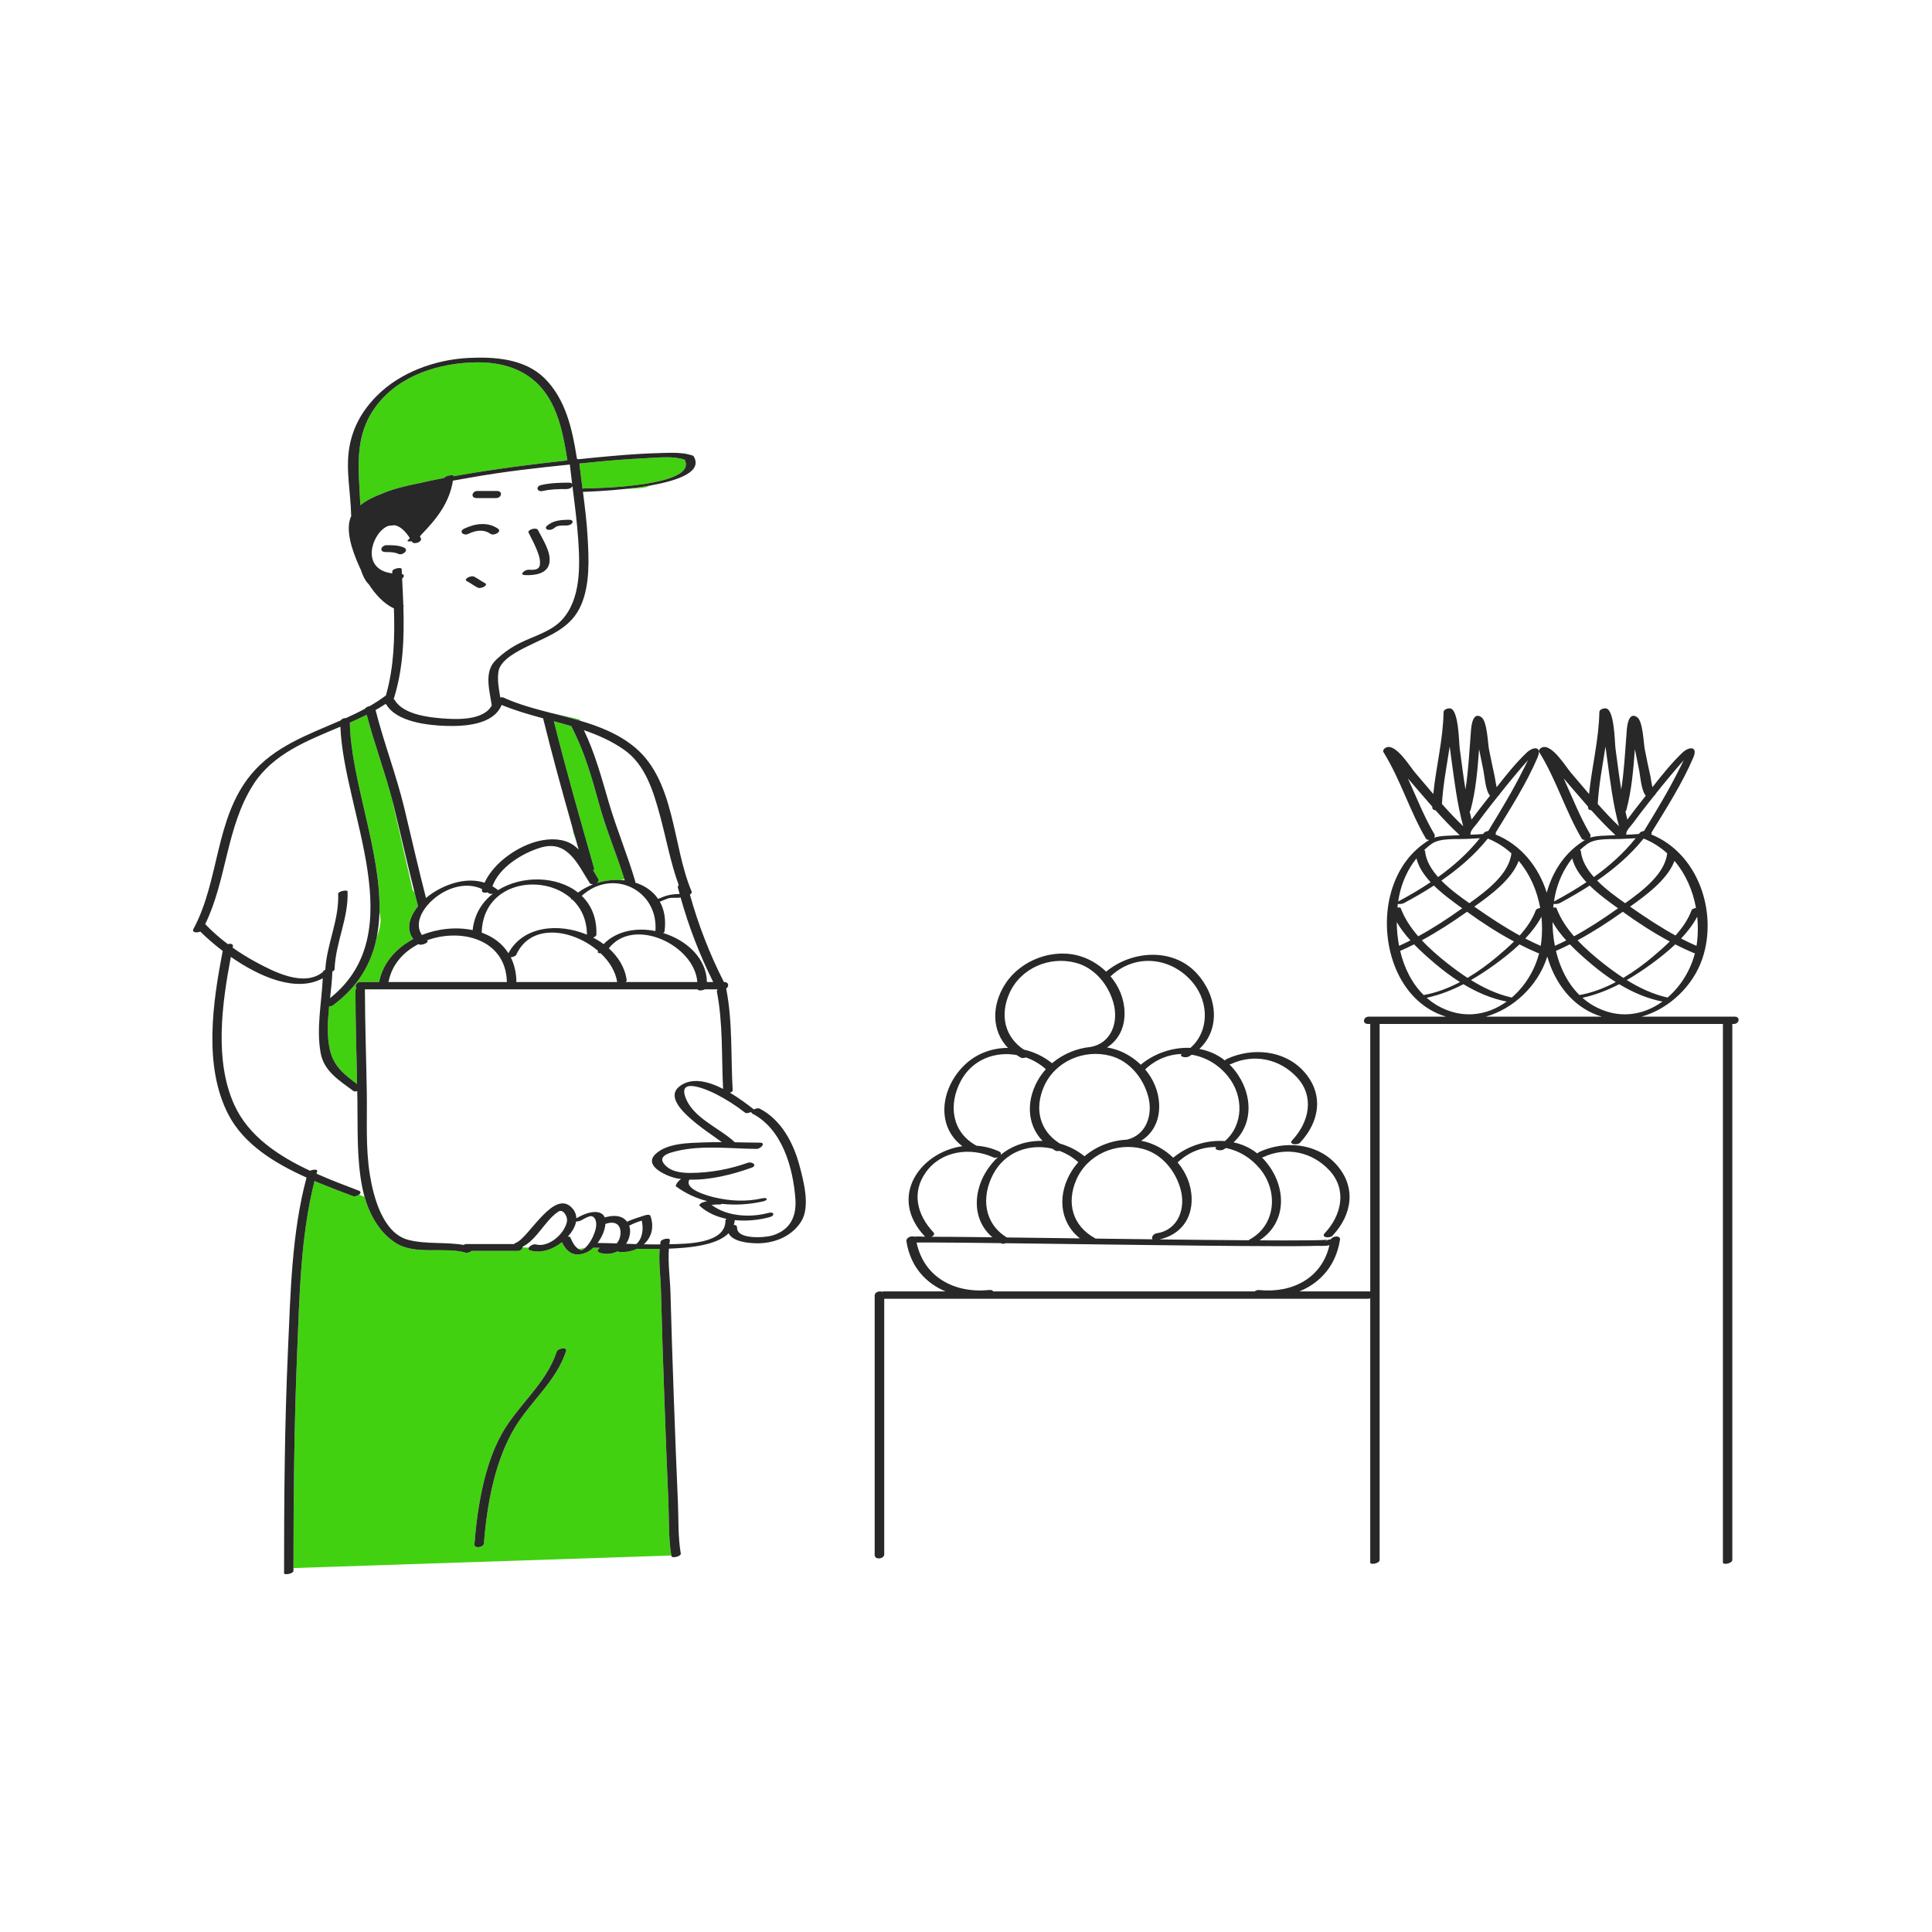 <?xml version="1.0" standalone="no"?>
<svg version="1.1" id="Layer_1" xmlns="http://www.w3.org/2000/svg" xmlns:xlink="http://www.w3.org/1999/xlink" x="0px" y="0px" width="595.28px" height="595.28px" viewBox="0 0 595.28 595.28" enable-background="new 0 0 595.28 595.28" xml:space="preserve">
<path id="color_x5F_2" fill="#42d110" d="M192.566,150.666c2.745-0.291,5.589-0.673,8.287-1.166
	c-0.662,0.207-1.201,0.385-1.546,0.533C198.484,150.386,195.754,150.572,192.566,150.666z M146.979,111.648
	c-11.46,0.109-23.84,3.854-31.036,13.397c-7.158,9.495-5.348,19.705-4.92,30.622c1.89-1.524,4.205-2.626,6.562-3.501
	c3-1.387,7.5-2.491,11.576-3.288c2.57-0.596,5.154-1.139,7.748-1.625c0.396-0.793,2.892-1.048,2.847-0.607
	c-0.003,0.033-0.009,0.063-0.013,0.096c0.786-0.139,1.571-0.285,2.358-0.42c10.839-1.861,21.776-3.285,32.721-4.461
	c-1.167-7.568-2.778-16.252-7.904-22.254C161.87,113.696,154.589,111.576,146.979,111.648z M179.927,150.494
	c4.539-0.02,35.225-0.754,31.027-8.864c-3.572-1.188-8.084-0.635-11.753-0.466c-6.13,0.283-12.248,0.803-18.353,1.427
	c-0.774,0.079-1.551,0.159-2.327,0.237c0.294,2.587,0.631,5.169,0.969,7.751C179.677,150.527,179.835,150.494,179.927,150.494z
	 M210.974,139.701l-0.378,0.023c0.378,0.051,0.749,0.12,1.117,0.195C211.33,139.635,210.974,139.701,210.974,139.701z
	 M177.754,141.365c0.044,0.008,0.075,0.032,0.116,0.045l-0.179-0.504c0.021,0.135,0.044,0.271,0.064,0.406
	C177.759,141.33,177.753,141.348,177.754,141.365z M179.265,385.225c0.086-0.045,0.267-0.132,0.25-0.121
	c0.207-0.135,0.408-0.278,0.598-0.438c0.101-0.084,0.198-0.186,0.297-0.281c-0.588,0.232-1.336,0.398-2.256,0.389
	c0.316,0.211,0.739,0.412,0.992,0.438C179.199,385.217,179.235,385.221,179.265,385.225z M179.29,385.229
	c0.001-0.002,0-0.002,0.003-0.004c-0.004,0.002-0.004,0.002-0.008,0.003C179.287,385.229,179.288,385.229,179.29,385.229z
	 M205.936,462.692c0.236,5.423-0.006,11.21,0.9,16.583l-116.414,3.865c0.01-22.114,0.214-44.234,1.134-66.331
	c0.725-17.411,1.034-35.86,5.357-52.915c4.069,1.727,8.126,3.235,11.857,4.66c0.511,0.195,1.363-0.078,1.876-0.478l1.687,0.717
	c1.609,5.621,4.647,11.053,9.628,14.203c6.044,3.821,14.86,1.089,21.495,2.966c0.542,0.153,1.322-0.136,1.827-0.536
	c4.742,0,9.484,0,14.227,0c0.861,0,1.421-0.573,1.489-1.123c0.475,0.046,1.131,0.093,1.923,0.11
	c-0.205,0.355-0.116,0.711,0.537,0.891c3.407,0.938,6.988-0.416,9.686-2.573c1.077,2.273,2.701,4.061,5.468,3.747
	c1.645-0.187,3.042-0.965,4.202-2.041c0.675,0.006,1.35,0.018,2.024,0.029c-0.709,0.472-1.068,1.201-0.044,1.518
	c1.946,0.6,3.896,0.379,5.514-0.451c0.079,0.102,0.202,0.184,0.419,0.201c2.014,0.162,3.927-0.195,5.544-0.962
	c2.324,0.054,4.648,0.078,6.973,0.044c-0.344,4.153,0.301,8.748,0.4,12.734c0.271,10.928,0.641,21.854,1.027,32.777
	C205.055,441.117,205.467,451.906,205.936,462.692z M171.511,416.502c-3.213,9.831-11.87,16.344-16.848,25.184
	c-5.528,9.815-7.623,23.096-8.485,34.15c-0.11,1.409,2.83,0.936,2.924-0.266c0.929-11.92,3.383-25.759,9.736-36.059
	c4.999-8.105,12.555-13.967,15.597-23.275C174.84,414.996,171.888,415.35,171.511,416.502z M176.013,223.732
	c-1.772-0.527-3.558-1.022-5.35-1.505c3.805,15.253,8.114,30.3,12.427,45.417c0.043,0.15-0.102,0.313-0.345,0.462
	c0.503,0.884,1.009,1.765,1.553,2.615c0.339,0.529,0.08,1.026-0.392,1.357c2.365-0.747,4.837-1.062,7.224-0.95l1.271-0.182
	c-2.371-7.686-5.57-15.1-7.701-22.859C182.385,239.655,180.081,231.514,176.013,223.732z M178.64,221.699l-8.5-2l0.013,0.072
	c2.879,0.738,5.77,1.466,8.606,2.303L178.64,221.699z M176.64,256.699l0.844,2.205c-0.401-1.413-0.802-2.826-1.201-4.238
	L176.64,256.699z M101.687,323.643c1.13,4.916,4.561,7.582,8.336,10.359c-0.198-9.613-0.492-19.225-0.512-28.84
	c0-0.259,0.138-0.481,0.348-0.663c-0.652-0.626-0.069-1.926,1.226-1.926c1.915,0,3.83,0,5.745,0c0.003-0.035,0-0.067,0.008-0.104
	c1.191-5.904,5.297-10.361,10.503-13.135c-2.414-3.159-1.049-7.012,1.465-10.124c-0.355-1.349-0.687-2.704-1.028-4.056l-0.637-0.955
	l-6.32-27.807c-2.308-8.818-5.53-17.353-7.825-26.164c-1.698,0.855-3.44,1.655-5.207,2.428c0.335,17.697,9.622,39.42,9.127,58.352
	c0.083,0.437,0.16,0.846,0.225,1.191c0.352,1.875-0.127,4.164-1.057,6.567c-1.578,7.902-5.538,15.086-13.47,20.973
	c-0.3,0.222-0.669,0.31-1.031,0.309l-0.178,0.218C100.942,314.791,100.692,319.317,101.687,323.643z"></path>
<path id="color_x5F_1" d="M162.87,175.544c1.479,0.072,3.333,0.194,3.503-1.702c0.096-1.073-0.146-2.154-0.495-3.166
	c-0.792-2.291-1.934-4.427-3.02-6.586c-0.425-0.845,2.394-1.778,2.897-0.777c1.43,2.844,4.144,6.803,3.515,10.168
	c-0.635,3.402-4.692,3.852-7.527,3.714C159.783,177.099,161.767,175.49,162.87,175.544z M149.468,179.695
	c-1.155-0.595-2.177-1.405-3.333-2c-0.588-0.302-1.522-0.014-2.047,0.291c-0.396,0.23-0.871,0.749-0.274,1.057
	c1.156,0.594,2.178,1.404,3.333,2c0.588,0.303,1.523,0.013,2.047-0.291C149.591,180.521,150.064,180.004,149.468,179.695z
	 M144.269,164.505c2.325-1.11,4.674-1.523,6.915,0.006c1.003,0.685,3.58-0.711,2.248-1.619c-3.22-2.197-7.076-1.589-10.418,0.006
	C141.217,163.755,142.829,165.191,144.269,164.505z M168.768,163.21c0.693,0.172,1.528-0.071,2.049-0.549
	c0.952-0.872,2.404-0.737,3.611-0.738c0.669-0.001,1.525-0.202,1.905-0.818c0.357-0.58-0.301-0.958-0.813-0.957
	c-2.526,0.002-5.097,0.136-7.056,1.93C167.996,162.506,168.17,163.062,168.768,163.21z M146.855,153.466c2,0,4,0,6,0
	c1.682,0,2.201-2.193,0.238-2.193c-2,0-4,0-6,0C145.411,151.272,144.892,153.466,146.855,153.466z M124.477,168.725
	c-1.667-0.763-3.577-0.748-5.374-0.749c-0.633-0.001-1.513,0.481-1.597,1.17c-0.092,0.76,0.773,0.949,1.339,0.949
	c1.34,0.001,2.72,0.016,3.959,0.583C124.011,171.229,126.157,169.494,124.477,168.725z M246.34,359.152
	c1.253,4.712,3.381,12.586,0.545,17.165c-2.907,4.693-8.443,6.872-13.845,6.759c-2.43-0.051-7.283-0.457-8.544-3.095
	c-3.212,3.235-9.701,4.096-13.618,4.456c-1.595,0.146-3.188,0.232-4.782,0.295c-0.329,4.44,0.376,9.363,0.487,13.6
	c0.283,10.75,0.64,21.498,1.024,32.245c0.383,10.712,0.788,21.423,1.261,32.132c0.231,5.214-0.005,10.777,0.887,15.938
	c0.159,0.92-2.755,1.6-2.897,0.777c-0.008-0.049-0.013-0.1-0.021-0.148c-0.907-5.373-0.665-11.16-0.9-16.583
	c-0.469-10.786-0.881-21.575-1.263-32.364c-0.387-10.924-0.756-21.85-1.027-32.777c-0.099-3.986-0.744-8.581-0.4-12.734
	c-2.325,0.034-4.649,0.01-6.973-0.044c-1.617,0.767-3.53,1.124-5.544,0.962c-0.217-0.018-0.34-0.1-0.419-0.201
	c-1.617,0.83-3.567,1.051-5.514,0.451c-1.024-0.316-0.665-1.046,0.044-1.518c-0.674-0.012-1.349-0.023-2.024-0.029
	c-1.16,1.076-2.558,1.854-4.202,2.041c-2.767,0.313-4.391-1.474-5.468-3.747c-2.697,2.157-6.278,3.512-9.686,2.573
	c-0.653-0.18-0.742-0.535-0.537-0.891c0.341-0.592,1.495-1.187,2.23-0.984c3.178,0.874,6.979-1.945,8.517-4.577
	c0.626-1.072,1.331-2.474,0.93-3.755c-0.359-1.148-1.379-2.604-2.66-1.725c-4.105,2.821-6.451,8.499-10.927,10.781
	c0.002,0.049-0.006,0.1-0.013,0.149c-0.068,0.55-0.628,1.123-1.489,1.123c-4.742,0-9.484,0-14.227,0
	c-0.505,0.4-1.285,0.689-1.827,0.536c-6.635-1.877-15.451,0.855-21.495-2.966c-4.981-3.15-8.019-8.582-9.628-14.203
	c-0.324-1.133-0.596-2.272-0.808-3.403c-1.64-8.744-1.268-17.621-1.407-26.473c-0.015-0.914-0.037-1.828-0.054-2.741
	c-0.468,0.128-0.91,0.167-1.127,0.005c-4.296-3.203-9.139-6.077-10.15-11.763c-1.353-7.613,0.292-15.331,0.667-22.995
	c-8.179,4.478-19.441-0.396-28.327-6.594c-2.758,14.588-5.13,32.025,1.078,45.627c4.396,9.629,13.563,15.709,23.304,20.265
	c0.899-0.396,2.39-0.472,2.231,0.082c-0.079,0.275-0.146,0.556-0.223,0.831c4.398,1.955,8.854,3.634,12.99,5.213
	c0.821,0.314,0.646,0.834,0.137,1.229c-0.513,0.399-1.366,0.673-1.876,0.478c-3.73-1.425-7.788-2.934-11.857-4.66
	c-4.323,17.055-4.632,35.504-5.357,52.915c-0.92,22.097-1.124,44.217-1.134,66.331c0,0.279-0.001,0.56-0.001,0.84
	c0,0.93-2.897,1.392-2.897,0.777c0.004-22.889,0.168-45.793,1.199-68.661c0.791-17.548,1.129-36.173,5.73-53.274
	c-9.806-4.395-19.309-10.219-24.069-19.382c-7.74-14.9-4.844-34.501-1.757-50.433c-2.661-2.025-5.021-4.102-6.918-5.977
	c-1.024,0.475-2.7,0.295-2.111-0.794c8.116-15.013,6.557-34.056,17.764-47.609c7.177-8.679,17.622-12.277,27.616-16.657
	c0.291-0.473,0.983-0.738,1.609-0.716c2.018-0.91,4.008-1.866,5.941-2.917c0.048-0.309,0.723-0.624,1.414-0.793
	c1.64-0.947,3.232-1.972,4.754-3.109c0.065-0.049,0.135-0.091,0.208-0.128c2.5-8.804,2.761-17.787,2.474-26.83
	c-3.134-1.483-5.693-4.282-7.703-7.386c-0.123-0.131-0.247-0.258-0.369-0.391c-0.841-0.911-1.518-2.326-2.066-3.988
	c-0.285-0.596-0.555-1.186-0.802-1.761c-1.655-3.845-4.304-10.622-2.185-15.037c-0.036-0.045-0.061-0.096-0.062-0.157
	c-0.114-6.872-1.73-14.06-0.555-20.9c1.077-6.271,4.021-11.42,8.478-15.899c7.243-7.283,18.002-11.13,28.112-11.661
	c8.061-0.423,17.415,0.209,23.522,6.216c6.496,6.39,8.587,15.685,9.942,24.394c0.021,0.135,0.044,0.271,0.064,0.406
	c0.003,0.018-0.003,0.035-0.002,0.053c0.044,0.008,0.075,0.032,0.116,0.045c0.093,0.027,0.188,0.051,0.262,0.1
	c1.479-0.152,2.957-0.302,4.436-0.446c6.572-0.641,13.171-1.257,19.775-1.433c2.612-0.07,5.528-0.275,8.253,0.094
	c0.378,0.051,0.749,0.12,1.117,0.195c0.601,0.123,1.193,0.268,1.762,0.468c0.165,0.058,0.235,0.136,0.248,0.224
	c0.01,0.013,0.025,0.021,0.033,0.035c2.682,4.6-4.35,7.292-12.903,8.854c-2.698,0.493-5.542,0.875-8.287,1.166
	c-5.349,0.569-10.301,0.803-12.951,0.879c0.598,4.592,1.168,9.186,1.432,13.809c0.39,6.832,0.777,14.53-1.958,20.979
	c-3.098,7.305-9.848,9.47-16.431,12.747c-2.825,1.406-8.444,4.091-9.055,7.742c-0.44,2.629,0.093,5.403,0.543,8.068
	c0.362-0.074,0.711-0.076,0.961,0.037c4.7,2.14,9.852,3.512,15.045,4.844c2.879,0.738,5.77,1.466,8.606,2.303
	c6.132,1.81,11.999,4.137,16.896,8.234c12.452,10.419,11.485,30.341,17.435,44.338c0.165,0.387-0.098,0.742-0.521,0.99
	c2.599,9.32,6.076,18.308,10.477,26.937c0.013,0,0.026,0,0.039,0c1.569,0,1.574,1.441,0.643,2.019
	c0.01,0.018,0.025,0.032,0.029,0.053c2.029,10.313,1.379,20.895,2,31.334c0.017,0.28-0.361,0.522-0.848,0.695
	c2.895,1.715,5.511,3.701,7.375,5.159c0.599-0.303,1.382-0.462,1.825-0.232C240.733,345.028,244.483,352.174,246.34,359.152z
	 M209.696,276.509c-0.329,0.078-0.668,0.119-0.995,0.12c-0.938,0.004-2.067-0.096-2.973,0.227c-0.818,0.292-1.617,0.638-2.419,0.973
	c1.34,2.398,1.94,5.443,1.446,9.15c-0.026,0.197-0.189,0.362-0.42,0.497c7.193,2.201,13.347,7.751,13.478,15.098
	c0.647,0,1.294,0,1.942,0C215.555,294.211,212.214,285.517,209.696,276.509z M193.089,301.979c0.03,0.221-0.105,0.422-0.325,0.595
	c7.367,0,14.734,0,22.102,0c-0.944-11.532-19.717-20.225-27.279-10.374C190.506,294.82,192.571,298.15,193.089,301.979z
	 M159.11,302.266c0.003,0.109-0.02,0.211-0.054,0.308c10.367,0,20.733,0,31.101,0c-0.494-3.251-2.4-6.319-5.063-8.843
	c-0.647,0.014-1.13-0.184-0.798-0.706c0.002-0.004,0.005-0.007,0.008-0.011c-7.715-6.643-20.678-8.85-25.224,1.143
	c-0.193,0.426-0.992,0.715-1.704,0.807C158.408,297.02,159.034,299.441,159.11,302.266z M111.084,302.573c1.915,0,3.83,0,5.745,0
	c0.003-0.035,0-0.067,0.008-0.104c1.191-5.904,5.297-10.361,10.503-13.135c-2.414-3.159-1.049-7.012,1.465-10.124
	c-0.355-1.349-0.687-2.704-1.028-4.056c-2.262-8.955-4.283-17.97-6.481-26.941c-0.149-0.609-0.316-1.214-0.475-1.82
	c-2.308-8.818-5.53-17.353-7.825-26.164c-1.698,0.855-3.44,1.655-5.207,2.428c0.335,17.697,9.622,39.42,9.127,58.352
	c-0.069,2.646-0.329,5.239-0.832,7.759c-1.578,7.902-5.538,15.086-13.47,20.973c-0.3,0.222-0.669,0.31-1.031,0.309
	c-0.052,0-0.105,0.004-0.157,0c-0.007,0.072-0.014,0.146-0.021,0.218c-0.462,4.525-0.712,9.052,0.282,13.377
	c1.13,4.916,4.561,7.582,8.336,10.359c-0.198-9.613-0.492-19.225-0.512-28.84c0-0.259,0.138-0.481,0.348-0.663
	C109.206,303.873,109.789,302.573,111.084,302.573z M148.504,274.137c0.017-0.063,0.043-0.123,0.061-0.186
	c-5.255-2.539-11.727-0.184-15.842,3.865c-2.955,2.908-4.97,6.974-2.731,10.271c4.995-1.996,10.646-2.552,15.639-1.505
	c0.518-4.869,2.898-8.623,6.245-11.228c-0.499,0.11-0.989,0.109-1.251-0.103c-0.137-0.11-0.28-0.197-0.419-0.299
	C149.296,275.217,148.271,275.006,148.504,274.137z M183.756,287.979c-0.014,0.399-0.472,0.71-1.019,0.9
	c1.142,0.593,2.23,1.266,3.246,2.017c3.96-4.094,10.112-5.179,15.961-4.029c0.989-12.553-13.085-19.594-22.699-10.851
	C182.141,278.818,183.937,282.795,183.756,287.979z M181.649,272.013c-3.536-5.525-6.709-13.33-14.974-10.88
	c-5.642,1.674-12.82,6.008-14.948,11.936c0.544,0.317,1.081,0.665,1.596,1.081c0.05,0.04,0.081,0.083,0.101,0.128
	c7.355-4.611,18.134-4.448,24.67,0.729c1.44-1.059,3.023-1.901,4.678-2.53C182.313,272.504,181.879,272.372,181.649,272.013z
	 M119.652,302.573c12.178,0,24.355,0,36.533,0c-0.004-0.035-0.015-0.066-0.016-0.104c-0.352-13.051-14.055-16.611-24.615-12.74
	c0.037,0.028,0.064,0.059,0.102,0.087c0.727,0.548-1.917,1.692-2.699,1.104c-0.012-0.009-0.023-0.02-0.035-0.028
	c-4.521,2.344-8.099,6.192-9.145,11.375C119.755,302.376,119.709,302.477,119.652,302.573z M156.653,293.703
	c4.508-8.402,15.441-9.394,24.193-5.717c-0.032-4.638-1.8-8.273-4.516-10.846c-0.351-0.019-0.54-0.115-0.349-0.32
	c-8.962-7.963-27.159-5.021-27.559,10.492c0,0.014-0.007,0.026-0.008,0.041C151.82,288.568,154.729,290.666,156.653,293.703z
	 M179.914,224.979c3.441,7.194,5.43,14.643,7.684,22.333c2.408,8.219,5.758,16.113,8.158,24.333c0.025,0.086-0.017,0.176-0.1,0.266
	c2.913,0.908,5.438,2.586,7.114,5.055c1.01-0.425,2.02-0.847,3.084-1.117c1.162-0.295,2.358-0.375,3.554-0.398
	c-0.184-0.676-0.376-1.347-0.55-2.025c-0.066-0.256,0.056-0.494,0.277-0.694c-2.557-6.978-3.844-14.324-5.795-21.491
	c-2.013-7.395-4.481-15.668-11.095-20.268C188.417,228.309,184.242,226.466,179.914,224.979z M170.663,222.228
	c3.805,15.253,8.114,30.3,12.427,45.417c0.043,0.15-0.102,0.313-0.345,0.462c0.503,0.884,1.009,1.765,1.553,2.615
	c0.339,0.529,0.08,1.026-0.392,1.357c2.365-0.747,4.837-1.062,7.224-0.95c0.457,0.021,0.913,0.053,1.362,0.106
	c-0.029-0.097-0.063-0.191-0.092-0.288c-2.371-7.686-5.57-15.1-7.701-22.859c-2.315-8.433-4.619-16.574-8.687-24.355
	C174.241,223.205,172.455,222.71,170.663,222.228z M146.979,111.648c-11.46,0.109-23.84,3.854-31.036,13.397
	c-7.158,9.495-5.348,19.705-4.92,30.622c1.89-1.524,4.205-2.626,6.562-3.501c3-1.387,7.5-2.491,11.576-3.288
	c2.57-0.596,5.154-1.139,7.748-1.625c0.396-0.793,2.892-1.048,2.847-0.607c-0.003,0.033-0.009,0.063-0.013,0.096
	c0.786-0.139,1.571-0.285,2.358-0.42c10.839-1.861,21.776-3.285,32.721-4.461c-1.167-7.568-2.778-16.252-7.904-22.254
	C161.87,113.696,154.589,111.576,146.979,111.648z M199.201,141.164c-6.13,0.283-12.248,0.803-18.353,1.427
	c-0.774,0.079-1.551,0.159-2.327,0.237c0.294,2.587,0.631,5.169,0.969,7.751c0.187-0.052,0.345-0.085,0.437-0.085
	c4.539-0.02,35.225-0.754,31.027-8.864C207.382,140.442,202.87,140.995,199.201,141.164z M121.303,215.394
	c0.132,0.078,0.245,0.185,0.328,0.324c2.518,4.275,9.918,5.256,14.349,5.61c4.529,0.363,12.931,0.796,15.538-3.955
	c-0.622-4.439-2.511-10.313,1.194-13.934c2.165-2.115,4.721-3.95,7.434-5.301c4.261-2.121,9.643-3.531,12.963-7.112
	c5.935-6.399,5.602-16.729,5.041-24.896c-0.376-5.48-1.092-10.918-1.78-16.359c-0.008,0.019-0.01,0.037-0.02,0.056
	c-0.357,0.677-1.202,0.858-1.895,0.859c-2.431,0.001-4.856,0.046-7.235,0.597c-1.778,0.412-2.289-1.411-0.489-1.828
	c2.896-0.671,5.805-0.737,8.765-0.739c0.307,0,0.61,0.144,0.787,0.365c-0.25-1.981-0.492-3.964-0.713-5.949
	c-10.074,1.038-20.206,2.159-30.153,3.938c-1.95,0.349-3.902,0.686-5.853,1.028c-1.12,6.897-5.049,11.811-9.81,16.707
	c-0.131,0.18-0.257,0.352-0.375,0.509c0.09,0.152,0.18,0.305,0.267,0.46c0.655,1.182-2.15,2.14-2.676,1.191
	c-0.035-0.063-0.073-0.128-0.108-0.191c-0.82,0.121-1.593,0.065-1.206-0.322c0.212-0.213,0.421-0.424,0.631-0.637
	c-1.119-1.763-2.733-3.67-4.754-3.978c-0.575,0.041-1.177,0.095-1.775,0.165c-1.9,0.618-3.391,2.559-4.203,4.258
	c-1.026,2.146-1.498,4.859-0.358,7.066c1.135,2.198,3.376,3.057,5.692,3.341c-0.01-0.192-0.02-0.385-0.029-0.577
	c-0.045-0.909,2.865-1.43,2.897-0.777c0.025,0.507,0.051,1.014,0.077,1.521c0.427,0.123,0.778,0.489,0.505,0.954
	c-0.109,0.186-0.263,0.322-0.435,0.438c0.141,2.75,0.276,5.497,0.366,8.238c0.174,0.125,0.154,0.281,0.014,0.443
	C124.582,196.52,124.247,206.057,121.303,215.394z M115.717,218.777c2.586,10.197,6.404,20.021,8.867,30.271
	c2.215,9.215,4.302,18.465,6.674,27.641c0.665-0.572,1.348-1.089,2.021-1.527c4.678-3.052,10.742-4.901,16.024-3.183
	c2.879-6.3,10.455-11.435,16.826-12.886c3.343-0.762,7.333-0.795,10.329,1.151c0.68,0.442,1.273,0.958,1.833,1.502
	c-0.27-0.948-0.537-1.896-0.806-2.843c-0.401-1.413-0.802-2.826-1.201-4.238c-3.131-11.068-6.184-22.143-8.944-33.334
	c-4.344-1.173-8.66-2.416-12.783-4.126c-2.5,6.159-11.502,6.626-17.093,6.456c-5.586-0.171-15.26-1.18-18.478-6.646
	c-0.007-0.012-0.009-0.023-0.016-0.035c-0.105,0.001-0.203-0.003-0.293-0.013C117.716,217.604,116.729,218.205,115.717,218.777z
	 M99.524,299.451c0-0.01,0-0.02,0.001-0.029c0.004-0.251,0.302-0.459,0.705-0.614c0.442-7.984,4.29-15.31,3.962-23.384
	c-0.035-0.857,2.875-1.347,2.897-0.777c0.337,8.299-3.731,15.769-4,24c-0.009,0.278-0.297,0.509-0.689,0.678
	c-0.083,2.69-0.391,5.441-0.702,8.209c25.409-20.229,4.235-57.148,3.177-83.628c-10.262,4.33-20.801,8.345-26.872,17.896
	C69.68,254.899,69.915,271,63.23,284.734c2.104,2.218,4.451,4.275,6.943,6.152c0.834-0.198,1.727-0.045,1.589,0.658
	c-0.028,0.143-0.056,0.289-0.084,0.433c2.29,1.622,4.672,3.103,7.082,4.405C84.396,299.429,93.708,304.263,99.524,299.451z
	 M179.293,385.225c-0.004,0.002-0.004,0.002-0.008,0.003c0.001,0.001,0.003,0.001,0.004,0.001
	C179.291,385.227,179.29,385.227,179.293,385.225z M180.409,384.385c0.219-0.215,0.433-0.442,0.625-0.674
	c0.682-0.824,1.242-1.742,1.678-2.721c0.678-1.52,1.459-3.711,0.668-5.338c-0.146-0.301-0.35-0.557-0.641-0.732
	c-0.229-0.139-0.643-0.199-0.591-0.201c-0.354,0.01-0.483,0.027-1.018,0.24c-0.686,0.273-1.333,0.631-1.97,1.002
	c-0.434,0.252-1.089,0.43-1.649,0.395c-0.291,1.679-1.34,3.32-2.54,4.654c0.379-0.01,0.688,0.072,0.784,0.303
	c0.524,1.256,1.192,2.621,2.342,3.426c0.017,0.012,0.038,0.023,0.056,0.035c0.316,0.211,0.739,0.412,0.992,0.438
	c0.054,0.006,0.09,0.01,0.119,0.014c0.086-0.045,0.267-0.132,0.25-0.121c0.207-0.135,0.408-0.278,0.598-0.438
	C180.213,384.582,180.311,384.48,180.409,384.385z M194.091,380.191c-0.17,1.142-0.582,2.162-1.167,3.029
	c1.038,0.039,2.075,0.073,3.113,0.105c1.872-1.57,2.339-4.656,1.683-7.237c-1.328,0.427-2.627,0.902-3.858,1.566
	C194.144,378.447,194.221,379.32,194.091,380.191z M190.101,377.195c-1.085-0.725-2.379-0.477-3.561-0.094
	c-0.153,1.884-0.965,3.768-1.997,5.298c-0.133,0.198-0.277,0.389-0.42,0.579c1.966,0.019,3.931,0.072,5.896,0.141
	c0.667-0.748,1.086-1.791,1.167-2.908C191.263,379.16,191.054,377.831,190.101,377.195z M223.831,375.546
	c-3.063-0.644-5.931-1.896-8.208-3.962c-0.466-0.424,0.507-0.978,0.796-1.077c0.494-0.171,0.98-0.308,1.465-0.421
	c-3.42-0.895-6.681-2.377-9.607-4.551c-0.092-0.065-0.114-0.149-0.067-0.252c0.395-0.988,0.946-1.499,1.646-2.013
	c-0.421-0.052-0.84-0.109-1.253-0.182c-2.482-0.435-10.598-3.653-6.677-7.456c3.584-3.475,10.347-3.458,14.965-3.637
	c1.847-0.072,3.691-0.084,5.535-0.079c-4.848-3.569-19.175-12.418-13.074-17.175c3.707-2.89,8.775-1.627,13.441,0.762
	c-0.504-10.033,0.013-20.183-1.935-30.082c-0.027-0.138,0.077-0.274,0.254-0.402c-0.08-0.051-0.146-0.115-0.2-0.19
	c-1.253,0-2.507,0-3.76,0c-0.756,0.396-1.978,0.503-2.238,0c-34.163,0-68.326,0-102.488,0c0.002,0.026,0.01,0.048,0.01,0.075
	c0.022,10.629,0.412,21.25,0.579,31.876c0.131,8.333-0.391,16.896,0.941,25.156c1.099,6.815,3.999,18.061,11.86,20.087
	c5.56,1.432,11.411,0.584,17.019,1.562c0.246-0.167,0.56-0.277,0.933-0.277c4.87,0,9.74,0,14.61,0
	c0.132-0.146,0.333-0.286,0.634-0.407c4.026-1.616,11.902-17.145,17.46-10.459c0.773,0.93,1.092,1.926,1.11,2.929
	c1.474-0.851,3.095-1.614,4.792-1.86c1.701-0.246,3.381,0.111,3.964,1.6c1.959-0.564,4.353-0.813,6.005,0.453
	c0.333,0.255,0.616,0.55,0.856,0.87c1.8-0.833,3.717-1.382,5.611-1.997c0.358-0.117,1.43-0.312,1.609,0.211
	c1.251,3.646,0.201,6.744-2.054,8.741c1.681,0.036,3.363,0.05,5.045,0.029c0.041-0.277,0.068-0.562,0.12-0.833
	c0.165-0.857,3.06-1.36,2.88-0.43c-0.076,0.394-0.12,0.803-0.173,1.209c5.612-0.106,17.313-0.19,17.284-7.273
	C223.523,375.885,223.644,375.703,223.831,375.546z M245.071,369.38c-0.709-9.6-4.054-21.498-13.233-26.246
	c-0.29-0.149-0.382-0.332-0.351-0.52c-0.679,0.296-1.548,0.503-1.88,0.243c-2.812-2.202-5.893-4.175-9.078-5.788
	c-1.962-0.995-11.349-5.329-9.471,0.619c2.112,6.69,10.511,9.735,15.281,14.188c0.025,0.023,0.037,0.049,0.042,0.076
	c2.593,0.043,5.187,0.105,7.784,0.122c1.962,0.013,0.214,1.929-1.053,1.92c-8.535-0.056-18.071-1.397-26.356,1.133
	c-1.669,0.511-3.691,1.504-2.177,3.456c1.918,2.475,5.377,2.836,8.309,2.816c5.859-0.039,11.948-1.131,17.47-3.115
	c1.422-0.511,3.114,0.822,1.228,1.5c-5.738,2.063-12.73,3.858-19.147,3.673c-1.759,2.854,5.147,4.865,7.587,5.449
	c4.916,1.177,9.857,1.427,14.819,0.321c1.697-0.379,1.975,0.563,0.254,0.945c-4.126,0.92-8.422,1.221-12.602,0.758
	c-0.274,0.117-0.55,0.195-0.771,0.197c-0.835-0.037-1.665,0.007-2.489,0.114c4.805,3.628,11.962,3.979,17.56,2.469
	c1.725-0.466,2.075,0.845,0.351,1.311c-3.295,0.89-7.085,1.287-10.752,0.919c-0.043,0.523-0.148,1.012-0.299,1.473
	c0.554,0.023,1.011,0.262,1,0.806c-0.079,3.84,8.726,3.097,10.8,2.478C243.486,379.029,245.474,374.831,245.071,369.38z
	 M171.511,416.502c-3.213,9.831-11.87,16.344-16.848,25.184c-5.528,9.815-7.623,23.096-8.485,34.15
	c-0.11,1.409,2.83,0.936,2.924-0.266c0.929-11.92,3.383-25.759,9.736-36.059c4.999-8.105,12.555-13.967,15.597-23.275
	C174.84,414.996,171.888,415.35,171.511,416.502z M534.197,315.504c-0.147,0-0.294,0-0.441,0c0,55.049,0,110.097,0,165.145
	c0,1.085-2.898,1.616-2.898,0.777c0-55.308,0-110.615,0-165.922c-35.256,0-70.513,0-105.77,0c0,55.049,0,110.097,0,165.145
	c0,1.085-2.898,1.616-2.898,0.777c0-27.13,0-54.26,0-81.389c-0.192,0.081-0.41,0.133-0.658,0.133c-49.694,0-99.391,0-149.085,0
	c0,26.259,0,52.519,0,78.776c0,1.405-2.946,1.78-2.946,0.182c0-26.667,0-53.334,0-80c0-0.982,1.438-1.458,2.304-1.111
	c0.181-0.069,0.385-0.112,0.613-0.112c6.311,0,12.621,0,18.932,0c-6.186-2.57-10.864-7.71-12.066-15.445
	c-0.171-1.103,1.497-1.79,2.381-1.419c1.109-0.122,2.33-0.028,3.395,0.013c-0.026-0.021-0.056-0.039-0.08-0.064
	c-11.504-12.249-1.418-25.987,11.539-27.83c-8.476-6.385-6.535-18.42,1.064-25.375c3.644-3.336,8.298-4.893,12.982-4.916
	c-5.055-5.256-5.102-13.131-0.796-19.76c4.798-7.387,14.917-11.155,23.358-8.403c2.886,0.94,5.529,2.571,7.697,4.675
	c7.766-6.475,20.376-7.496,27.758,0.359c6.475,6.892,7.637,17.238,0.948,23.459c2.834,0.524,5.537,1.673,7.877,3.535
	c0.125-0.171,0.336-0.339,0.661-0.488c7.637-3.502,17.409-2.79,23.417,3.618c6.485,6.918,5.299,15.593-0.926,22.22
	c-0.832,0.886-3.636,0.554-2.4-0.762c5.166-5.501,7.009-13.448,1.396-19.436c-5.304-5.658-13.151-7.308-20.236-4.059
	c-0.173,0.079-0.349,0.127-0.521,0.151c0.148,0.146,0.309,0.274,0.453,0.428c6.514,6.931,7.647,17.358,0.826,23.567
	c2.635,0.566,5.142,1.685,7.33,3.427c0.125-0.171,0.336-0.34,0.662-0.489c7.637-3.502,17.409-2.79,23.417,3.618
	c6.485,6.918,5.299,15.593-0.926,22.22c-0.832,0.886-3.636,0.554-2.4-0.762c5.166-5.501,7.009-13.448,1.396-19.436
	c-5.304-5.658-13.151-7.308-20.236-4.059c-0.174,0.08-0.35,0.127-0.521,0.151c0.148,0.147,0.309,0.274,0.453,0.429
	c7.084,7.541,7.807,19.217-1.157,25.099c4.931,0.028,9.862,0.051,14.794-0.003c1.578-0.018,3.158-0.027,4.735-0.096
	c0.797-0.035,1.177-0.127,1.312-0.172c-0.123,0.063-0.41,0.26-0.649,0.734c0.229-0.453,1.054-0.746,1.751-0.77
	c0.564-1.096,3.053-1.287,2.836,0.106c-1.242,7.997-6.096,13.308-12.513,15.933c7.132,0,14.263,0,21.394,0
	c0.166,0,0.308,0.021,0.439,0.051c0-27.483,0-54.968,0-82.451c-0.22,0-0.438,0-0.658,0c-1.96,0-1.489-2.266,0.219-2.266
	c7.922,0,15.845,0,23.768,0c-0.985-0.295-1.966-0.657-2.936-1.11c-13.351-6.233-17.786-24.072-13.924-37.403
	c1.94-6.695,5.751-12.291,11.737-15.93c-0.453,0.025-0.874-0.105-1.082-0.459c-5.007-8.518-7.79-18.1-13-26.5
	c-0.389-0.627,0.137-1.201,0.688-1.482c2.973-1.521,7.5,5.949,8.896,7.577c1.903,2.22,3.794,4.478,5.714,6.715
	c0.857-8.439,3.019-16.71,3.172-25.229c0.016-0.868,1.311-1.214,1.971-1.158c2.711,0.229,2.754,10.544,2.997,12.337
	c0.57,4.203,1.093,8.45,1.776,12.664c0.88-5.603,1.17-11.305,1.606-16.951c0.091-1.175,0.226-7.424,3.293-5.336
	c1.805,1.229,1.976,8.029,2.361,9.947c0.556,2.759,1.104,5.521,1.734,8.264c0.112,0.487,0.313,2.145,0.625,3.359
	c2.89-3.694,5.853-7.418,9.206-10.609c2.107-2.006,4.896-2.057,3.374,1.5c-3.453,8.069-8.321,15.641-12.892,23.119
	c0.169,0.109,0.109,0.32-0.086,0.544c7.906,3.181,13.324,10.033,15.825,17.937c0.029-0.102,0.054-0.207,0.083-0.309
	c1.94-6.695,5.751-12.291,11.737-15.93c-0.453,0.025-0.874-0.105-1.082-0.459c-5.007-8.518-7.79-18.1-13-26.5
	c-0.389-0.627,0.137-1.201,0.688-1.482c2.973-1.521,7.5,5.949,8.896,7.577c1.903,2.22,3.794,4.478,5.714,6.715
	c0.857-8.439,3.019-16.71,3.172-25.229c0.016-0.868,1.311-1.214,1.971-1.158c2.711,0.229,2.754,10.544,2.997,12.337
	c0.57,4.203,1.093,8.45,1.776,12.664c0.88-5.603,1.17-11.305,1.606-16.951c0.091-1.175,0.226-7.424,3.293-5.336
	c1.805,1.229,1.976,8.029,2.361,9.947c0.556,2.759,1.104,5.521,1.734,8.264c0.112,0.487,0.313,2.145,0.625,3.359
	c2.89-3.694,5.853-7.418,9.206-10.609c2.107-2.006,4.896-2.057,3.374,1.5c-3.453,8.069-8.321,15.641-12.892,23.119
	c0.169,0.109,0.109,0.32-0.086,0.544c14.454,5.815,20.605,23.911,15.791,38.233c-2.828,8.414-10.204,15.495-18.732,17.908
	c9.536,0,19.071,0,28.607,0C536.376,313.238,535.905,315.504,534.197,315.504z M521.113,231.763
	C521.315,231.65,521.34,231.576,521.113,231.763L521.113,231.763z M473.113,231.763C473.315,231.65,473.34,231.576,473.113,231.763
	L473.113,231.763z M377.747,353.728c-0.261,0.163-0.526,0.323-0.804,0.476c-0.94,0.519-3.143,0.034-2.162-0.782
	c-4.16-0.077-8.363,1.4-11.838,4.651c-0.031,0.029-0.071,0.055-0.109,0.082c2.563,3.035,4.2,6.822,4.325,10.923
	c0.205,6.668-3.623,11.407-9.872,12.8c9.143,0.113,18.286,0.21,27.43,0.269c0.092-0.09,0.214-0.183,0.391-0.28
	c8.004-4.418,8.769-14.795,3.192-21.642C385.463,356.74,381.712,354.52,377.747,353.728z M356.438,379.98
	c6.631-1.016,8.96-7.646,7.31-13.593c-1.574-5.675-5.753-10.846-11.632-12.405c-8.083-2.143-17.04,1.65-20.468,9.485
	c-3.123,7.141-1.207,14.267,5.777,18.065c0.055,0.029,0.093,0.063,0.136,0.094c1.673,0.022,3.347,0.045,5.02,0.066
	c4.175,0.055,8.35,0.104,12.524,0.156C354.657,381.316,355.304,380.154,356.438,379.98z M306.016,361.781
	c-3.736,7.058-2.84,15.215,4.213,19.498c7.505,0.091,15.01,0.184,22.515,0.284c-6.519-5.178-7.008-13.89-2.311-21.122
	c0.538-0.829,1.153-1.605,1.815-2.339c-1.744-1.559-3.74-2.731-5.855-3.511c-0.434,0.111-0.879,0.119-1.201-0.057
	c-0.355-0.193-0.679-0.408-1.01-0.618C317.288,352.319,309.733,354.759,306.016,361.781z M326.571,352.354
	c2.748,0.778,5.345,2.095,7.583,3.909c3.601-3.054,8.283-4.908,13.004-5.104c6.069-1.376,8.178-7.718,6.59-13.438
	c-1.574-5.675-5.753-10.845-11.632-12.404c-8.083-2.143-17.04,1.649-20.468,9.484C318.658,341.637,320.301,348.451,326.571,352.354z
	 M367.211,324.98c-0.301,0.191-0.613,0.377-0.936,0.555c-0.942,0.52-3.15,0.032-2.158-0.787c-3.94,0.087-7.884,1.58-11.174,4.658
	c-0.031,0.029-0.071,0.055-0.109,0.082c2.563,3.033,4.2,6.821,4.325,10.921c0.152,4.954-1.926,8.838-5.563,11.082
	c0.739,0.142,1.475,0.313,2.194,0.547c2.886,0.94,5.529,2.57,7.698,4.675c4.37-3.644,10.264-5.554,15.912-5.128
	c5.783-4.985,5.88-13.909,0.898-20.029C375.336,327.915,371.372,325.672,367.211,324.98z M342.168,300.82
	c2.562,3.035,4.199,6.823,4.324,10.923c0.15,4.884-1.863,8.732-5.405,10.991c0.913,0.148,1.819,0.35,2.704,0.638
	c2.886,0.94,5.529,2.57,7.698,4.675c4.214-3.514,9.844-5.43,15.306-5.181c5.725-4.995,5.803-13.88,0.837-19.977
	c-6.468-7.942-17.685-9.327-25.354-2.151C342.246,300.768,342.206,300.794,342.168,300.82z M315.42,323.384
	c3.172,0.715,6.186,2.146,8.734,4.213c3.334-2.827,7.595-4.616,11.957-5.022c6.363-1.191,8.591-7.681,6.971-13.521
	c-1.575-5.675-5.753-10.846-11.633-12.405c-8.082-2.143-17.039,1.65-20.467,9.485C308.07,312.793,309.544,319.437,315.42,323.384z
	 M300.784,352.958c0.029,0.017,0.047,0.034,0.072,0.052c2.331,0.161,4.687,0.715,6.969,1.762c0.647,0.297,0.697,0.724,0.456,1.104
	c3.71-3.074,8.329-4.465,12.945-4.344c-5.053-5.257-5.099-13.13-0.794-19.758c0.538-0.829,1.152-1.604,1.815-2.338
	c-1.827-1.634-3.93-2.853-6.157-3.63c-0.534,0.215-1.151,0.285-1.565,0.061c-0.458-0.249-0.883-0.52-1.299-0.795
	c-6.627-1.169-13.664,1.342-17.211,8.041C292.18,340.359,293.206,348.775,300.784,352.958z M287.64,379.746
	c0.466,0.496,0.026,1.026-0.639,1.326c4.136,0.001,8.271,0.037,12.407,0.079c2.12,0.021,4.24,0.052,6.36,0.075
	c-7.588-6.498-5.562-17.975,1.76-24.725c-0.456,0.224-0.997,0.314-1.4,0.129c-7.034-3.225-16.036-2.152-20.819,4.5
	C280.755,367.463,282.593,374.372,287.64,379.746z M409.622,383.662c-1.33,0.342-3.179,0.185-4.007,0.206
	c-4.252,0.109-8.509,0.102-12.762,0.093c-14.462-0.031-28.924-0.217-43.385-0.399c-13.177-0.166-26.354-0.349-39.531-0.508
	c-0.524,0.184-1.099,0.243-1.437,0.057c-0.044-0.024-0.085-0.052-0.128-0.076c-1.589-0.019-3.178-0.042-4.766-0.06
	c-5.426-0.062-10.852-0.124-16.278-0.139c-1.583-0.004-3.167-0.01-4.75,0.011c-0.048,0.001-0.103,0.003-0.159,0.007
	c2.264,10.729,11.723,15.71,22.428,14.614c0.65-0.066,1.02,0.134,1.172,0.437c26.855,0,53.712,0,80.567,0
	c0.359-0.284,0.83-0.473,1.303-0.425C398.161,398.531,407.29,393.838,409.622,383.662z M522.235,293.693
	c-0.161-0.001-0.313-0.027-0.449-0.084c-1.893-0.801-3.765-1.685-5.614-2.629c-2.461,2.334-5.139,4.422-7.657,6.248
	c-2.334,1.692-4.762,3.301-7.28,4.744c3.91,2.428,8.097,4.396,12.57,5.389C517.823,303.913,520.855,299.045,522.235,293.693z
	 M500.173,301.299c3.292-1.951,6.386-4.239,9.188-6.604c1.703-1.438,3.466-2.964,5.122-4.607c-5.042-2.699-9.894-5.844-14.464-9.158
	c-4.45,3.146-9.098,6.172-13.934,8.789c2.45,2.625,5.205,4.984,7.83,7.055C495.916,298.352,498.002,299.89,500.173,301.299z
	 M490.121,296.871c-2.126-1.805-4.355-3.768-6.417-5.905c-1.416,0.715-2.847,1.391-4.293,2.02
	c1.231,5.172,3.584,10.005,7.248,13.601c3.858-0.68,7.62-2.113,11.186-3.99C495.107,300.864,492.521,298.906,490.121,296.871z
	 M522.943,282.445c-1.277,2.416-3.012,4.66-4.97,6.73c1.561,0.813,3.145,1.564,4.746,2.266c0.071-0.432,0.135-0.865,0.185-1.302
	C523.193,287.595,523.204,285.004,522.943,282.445z M515.934,265.25c-2.166,5.799-8.84,10.647-13.68,14.095
	c0.172,0.119,0.35,0.243,0.515,0.358c4.309,3.019,8.802,5.977,13.475,8.539c2.097-2.339,3.889-4.912,4.966-7.796
	c0.125-0.332,0.729-0.579,1.351-0.704C521.59,274.376,519.379,269.291,515.934,265.25z M506.43,258.371
	c-4.112,5.082-9.002,9.285-14.321,12.949c2.638,2.69,5.873,5.039,8.632,6.968c5.365-3.813,12.263-9.071,12.944-15.37
	C511.608,261.031,509.188,259.48,506.43,258.371z M507.766,247.574c-1.539,1.966-3.078,3.937-4.542,5.96
	c-0.494,0.683-2.185,2.376-2.134,3.276c0.002,0.03-0.008,0.059-0.012,0.088c0.018,0.099,0.018,0.196-0.006,0.291
	c1.308-0.047,2.617-0.108,3.91-0.231c0.098-0.13,0.199-0.254,0.296-0.385c0.176-0.239,0.722-0.442,1.28-0.552
	c3.787-6.207,7.592-12.461,10.818-18.974c0.157-0.317,0.862-1.597,1.406-2.826c-0.008,0.01-0.017,0.019-0.025,0.028
	c-2.957,3.356-5.812,6.808-8.604,10.306c-0.051,0.219-0.237,0.435-0.49,0.62C509.029,245.974,508.395,246.771,507.766,247.574z
	 M500.821,250.061c0.185,0.823,0.384,1.644,0.592,2.461c1.593-2.143,3.222-4.26,4.884-6.348c0.267-0.334,0.532-0.674,0.798-1.012
	c-1.42-1.582-1.702-6.209-2.038-7.799c-0.46-2.174-0.893-4.354-1.326-6.534c-0.465,6.296-0.988,12.643-2.623,18.758
	C501.061,249.764,500.957,249.921,500.821,250.061z M492.287,247.715c2.106,2.373,4.275,4.686,6.558,6.868
	c-0.003-0.009-0.009-0.015-0.011-0.024c-1.861-6.814-2.718-13.914-3.67-20.899c-0.165-1.212-0.326-2.425-0.488-3.638
	C493.786,235.905,492.612,241.755,492.287,247.715z M489.968,257.063c0.227,0.386,0.14,0.75-0.104,1.046
	c2.152-0.706,4.933-0.597,6.971-0.734c0.305-0.021,0.614-0.036,0.922-0.052c-2.615-2.408-5.069-4.995-7.445-7.652
	c-0.563-0.048-1.027-0.336-1.002-0.942c0.002-0.059,0.008-0.116,0.01-0.175c-1.425-1.616-2.829-3.248-4.23-4.873
	c-1.1-1.276-2.193-2.559-3.29-3.838C484.429,245.624,486.734,251.563,489.968,257.063z M486.836,261.879
	c0.138,0.102,0.234,0.24,0.254,0.432c0.297,2.854,1.873,5.51,4.006,7.922c4.771-3.416,9.15-7.311,12.878-11.963
	c-1.31,0.086-2.625,0.125-3.911,0.203c-3.22,0.194-8.257-0.389-10.983,1.556C488.283,260.596,487.545,261.224,486.836,261.879z
	 M478.809,277.761c0.004-0.002,0.007-0.005,0.012-0.007c3.432-1.839,6.78-3.796,9.981-5.937c-2.073-2.229-3.725-4.683-4.37-7.343
	c-2.674,3.34-4.48,7.354-5.338,11.604C478.982,276.629,478.896,277.195,478.809,277.761z M478.572,279.638
	c0.503-0.082,0.933-0.057,1.018,0.173c1.161,3.137,3.098,6.033,5.389,8.678c4.613-2.518,9.058-5.42,13.264-8.43
	c0.092-0.066,0.194-0.138,0.289-0.205c-2.686-1.941-5.965-4.291-8.72-7.001c-2.998,1.94-6.11,3.734-9.28,5.433
	c-0.394,0.211-1.295,0.305-1.837,0.219C478.645,278.878,478.611,279.259,478.572,279.638z M478.36,284.098
	c0.018,2.434,0.253,4.901,0.722,7.326c1.173-0.527,2.338-1.079,3.493-1.666C480.979,287.99,479.526,286.107,478.36,284.098z
	 M474.943,282.445c-1.277,2.416-3.012,4.66-4.97,6.73c1.561,0.813,3.145,1.564,4.746,2.266c0.071-0.432,0.135-0.865,0.185-1.302
	C475.193,287.595,475.204,285.004,474.943,282.445z M453.234,301.973c3.91,2.428,8.097,4.396,12.57,5.389
	c4.019-3.448,7.051-8.316,8.431-13.668c-0.161-0.001-0.313-0.027-0.449-0.084c-1.893-0.801-3.765-1.685-5.614-2.629
	c-2.461,2.334-5.139,4.422-7.657,6.248C458.181,298.921,455.753,300.529,453.234,301.973z M461.361,294.695
	c1.703-1.438,3.466-2.964,5.122-4.607c-5.042-2.699-9.894-5.844-14.464-9.158c-4.45,3.146-9.098,6.172-13.934,8.789
	c2.45,2.625,5.205,4.984,7.83,7.055c2,1.578,4.086,3.116,6.257,4.525C455.465,299.348,458.559,297.06,461.361,294.695z
	 M467.934,265.25c-2.166,5.799-8.84,10.647-13.68,14.095c0.172,0.119,0.35,0.243,0.515,0.358c4.309,3.019,8.802,5.977,13.475,8.539
	c2.097-2.339,3.889-4.912,4.966-7.796c0.125-0.332,0.729-0.579,1.351-0.704C473.59,274.376,471.379,269.291,467.934,265.25z
	 M458.43,258.371c-4.112,5.082-9.002,9.285-14.321,12.949c2.638,2.69,5.873,5.039,8.632,6.968
	c5.365-3.813,12.263-9.071,12.944-15.37C463.608,261.031,461.188,259.48,458.43,258.371z M459.766,247.574
	c-1.539,1.966-3.078,3.937-4.542,5.96c-0.494,0.683-2.185,2.376-2.134,3.276c0.002,0.03-0.008,0.059-0.012,0.088
	c0.018,0.099,0.018,0.196-0.006,0.291c1.308-0.047,2.617-0.108,3.91-0.231c0.098-0.13,0.199-0.254,0.296-0.385
	c0.176-0.239,0.722-0.442,1.28-0.552c3.787-6.207,7.592-12.461,10.818-18.974c0.157-0.317,0.862-1.597,1.406-2.826
	c-0.008,0.01-0.017,0.019-0.025,0.028c-2.957,3.356-5.812,6.808-8.604,10.306c-0.051,0.219-0.237,0.435-0.49,0.62
	C461.029,245.974,460.395,246.771,459.766,247.574z M452.821,250.061c0.185,0.823,0.384,1.644,0.592,2.461
	c1.593-2.143,3.222-4.26,4.884-6.348c0.267-0.334,0.532-0.674,0.798-1.012c-1.42-1.582-1.702-6.209-2.038-7.799
	c-0.46-2.174-0.893-4.354-1.326-6.534c-0.465,6.296-0.988,12.643-2.623,18.758C453.061,249.764,452.957,249.921,452.821,250.061z
	 M444.287,247.715c2.106,2.373,4.275,4.686,6.558,6.868c-0.003-0.009-0.009-0.015-0.011-0.024
	c-1.861-6.814-2.718-13.914-3.67-20.899c-0.165-1.212-0.326-2.425-0.488-3.638C445.786,235.905,444.612,241.755,444.287,247.715z
	 M441.968,257.063c0.227,0.386,0.14,0.75-0.104,1.046c2.152-0.706,4.933-0.597,6.971-0.734c0.305-0.021,0.614-0.036,0.922-0.052
	c-2.615-2.408-5.069-4.995-7.445-7.652c-0.563-0.048-1.027-0.336-1.002-0.942c0.002-0.059,0.008-0.116,0.01-0.175
	c-1.425-1.616-2.829-3.248-4.23-4.873c-1.1-1.276-2.193-2.559-3.29-3.838C436.429,245.624,438.734,251.563,441.968,257.063z
	 M438.836,261.879c0.138,0.102,0.234,0.24,0.254,0.432c0.297,2.854,1.873,5.51,4.006,7.922c4.771-3.416,9.15-7.311,12.878-11.963
	c-1.31,0.086-2.625,0.125-3.911,0.203c-3.22,0.194-8.257-0.389-10.983,1.556C440.283,260.596,439.545,261.224,438.836,261.879z
	 M430.809,277.761c0.004-0.002,0.007-0.005,0.012-0.007c3.432-1.839,6.78-3.796,9.981-5.937c-2.073-2.229-3.725-4.683-4.37-7.343
	c-2.674,3.34-4.48,7.354-5.338,11.604C430.982,276.629,430.896,277.195,430.809,277.761z M430.572,279.638
	c0.503-0.082,0.933-0.057,1.018,0.173c1.161,3.137,3.098,6.033,5.389,8.678c4.613-2.518,9.058-5.42,13.264-8.43
	c0.092-0.066,0.194-0.138,0.289-0.205c-2.686-1.941-5.965-4.291-8.72-7.001c-2.998,1.94-6.11,3.734-9.28,5.433
	c-0.394,0.211-1.295,0.305-1.837,0.219C430.645,278.878,430.611,279.259,430.572,279.638z M431.082,291.424
	c1.173-0.527,2.338-1.079,3.493-1.666c-1.596-1.768-3.049-3.65-4.215-5.66C430.378,286.531,430.613,288.999,431.082,291.424z
	 M438.659,306.586c3.858-0.68,7.62-2.113,11.186-3.99c-2.737-1.731-5.324-3.689-7.724-5.725c-2.126-1.805-4.355-3.768-6.417-5.905
	c-1.416,0.715-2.847,1.391-4.293,2.02C432.643,298.157,434.995,302.99,438.659,306.586z M464.229,308.598
	c-4.689-0.9-9.172-2.849-13.326-5.352c-3.591,1.857-7.362,3.334-11.319,4.188c0.998,0.871,2.064,1.674,3.242,2.354
	C450.475,314.202,458.236,312.925,464.229,308.598z M493.518,313.238c-0.985-0.295-1.966-0.657-2.936-1.11
	c-7.12-3.324-11.702-9.949-13.845-17.431c-0.065,0.211-0.126,0.424-0.196,0.633c-2.828,8.414-10.204,15.495-18.732,17.908
	C469.711,313.238,481.614,313.238,493.518,313.238z M512.229,308.598c-4.689-0.9-9.172-2.849-13.326-5.352
	c-3.591,1.857-7.362,3.334-11.319,4.188c0.998,0.871,2.064,1.674,3.242,2.354C498.475,314.202,506.236,312.925,512.229,308.598z" fill="#282828"></path>
</svg>
